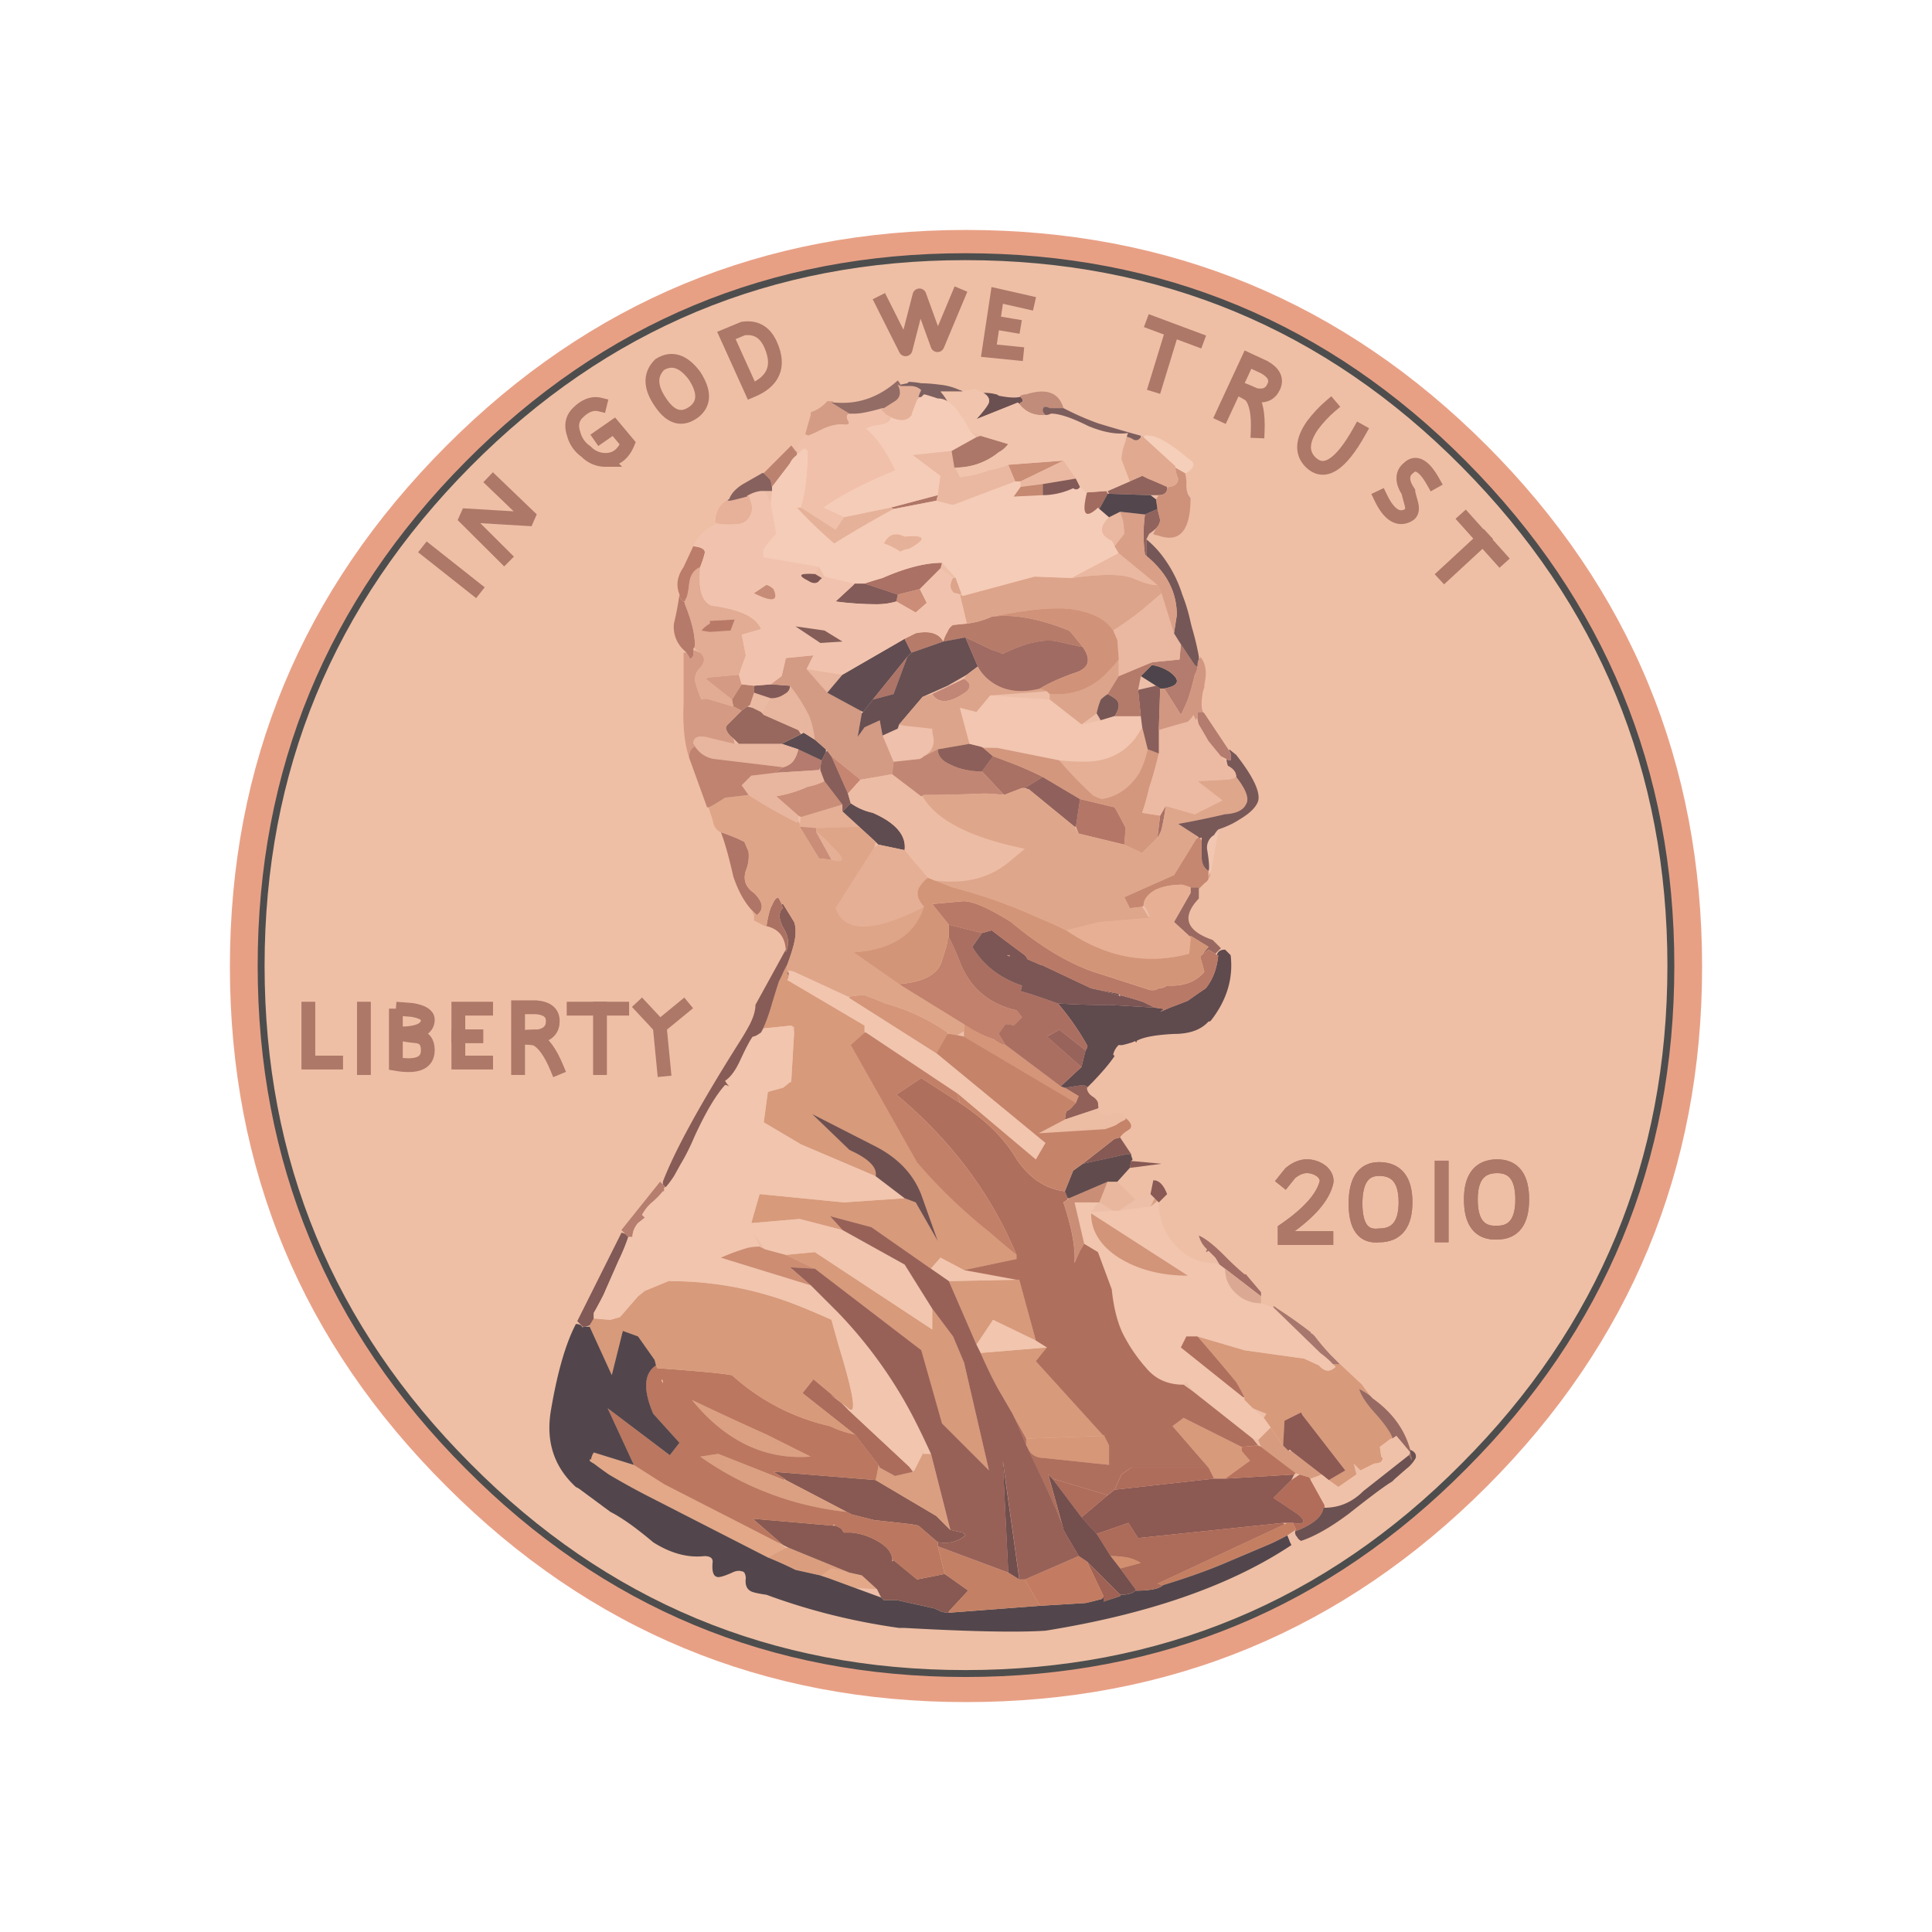 <svg xmlns="http://www.w3.org/2000/svg" id="Layer_1" viewBox="0 0 50 50"><style type="text/css">.st3{stroke-linecap:square}.st3,.st4,.st5{fill:none;stroke:#ad7868;stroke-width:.357;stroke-miterlimit:10}.st5{stroke-linecap:square;stroke-miterlimit:2}</style><switch><g><path d="M11.557 11.532c-3.738 3.744-5.607 8.24-5.607 13.486 0 5.247 1.869 9.73 5.607 13.451 3.714 3.72 8.195 5.581 13.443 5.581 5.272 0 9.765-1.86 13.479-5.581 3.714-3.72 5.571-8.204 5.571-13.451 0-5.271-1.857-9.766-5.571-13.486C34.765 7.811 30.272 5.951 25 5.951c-5.248 0-9.729 1.86-13.443 5.581z" fill="#e8a085" id="global_Penny_0_Layer1_0_MEMBER_0_FILL"/><path d="M12.132 12.032c-3.57 3.601-5.356 7.93-5.356 12.986 0 5.056 1.785 9.373 5.356 12.95 3.546 3.577 7.836 5.366 12.868 5.366 5.056 0 9.357-1.789 12.904-5.366 3.57-3.577 5.356-7.894 5.356-12.95 0-5.056-1.785-9.384-5.356-12.986C34.357 8.455 30.056 6.666 25 6.666c-5.032 0-9.321 1.789-12.868 5.366z" fill="#eebfa5" id="global_Penny_0_Layer1_0_MEMBER_1_FILL"/><path id="global_Penny_0_Layer1_0_MEMBER_1_1_STROKES" d="M12.114 12.009c3.546-3.577 7.836-5.366 12.868-5.366 5.056 0 9.357 1.789 12.904 5.366 3.57 3.601 5.356 7.93 5.356 12.986s-1.785 9.373-5.356 12.95c-3.546 3.577-7.848 5.366-12.904 5.366-5.032 0-9.321-1.789-12.868-5.366-3.57-3.577-5.356-7.894-5.356-12.95 0-5.056 1.785-9.385 5.356-12.986z" fill="none" stroke="#4d4d4d" stroke-width=".179" stroke-miterlimit="10"/><path id="global_Penny_0_Layer1_0_MEMBER_2_MEMBER_0_1_STROKES" class="st3" d="M33.248 30.54l.144-.179c.144-.119.288-.179.431-.179a.62.62 0 0 1 .395.143c.096.095.132.191.108.286-.096.382-.455.787-1.078 1.216v.215h1.078"/><path id="global_Penny_0_Layer1_0_MEMBER_2_MEMBER_1_1_STROKES" class="st3" d="M35.692 30.254c.455 0 .683.286.683.859s-.228.859-.683.859c-.407.048-.611-.227-.611-.823 0-.597.204-.895.611-.895z"/><path id="global_Penny_0_Layer1_0_MEMBER_2_MEMBER_2_1_STROKES" class="st3" d="M38.748 30.182c.431 0 .647.286.647.859s-.216.859-.647.859c-.455.024-.683-.262-.683-.859 0-.573.227-.859.683-.859z"/><path id="global_Penny_0_Layer1_0_MEMBER_2_MEMBER_3_1_STROKES" class="st4" d="M37.31 30.039v2.111"/><path id="global_Penny_0_Layer1_0_MEMBER_3_MEMBER_0_1_STROKES" class="st3" d="M7.98 26.104v1.395h.719"/><path id="global_Penny_0_Layer1_0_MEMBER_3_MEMBER_1_1_STROKES" class="st3" d="M9.418 26.104v1.538"/><path id="global_Penny_0_Layer1_0_MEMBER_3_MEMBER_2_1_STROKES" class="st5" d="M10.245 26.104v1.431c.551.095.827-.024.827-.358 0-.215-.096-.334-.288-.358-.24-.024-.383-.048-.431-.072.479 0 .719-.119.719-.358 0-.119-.132-.203-.395-.25l-.432-.035z"/><path id="global_Penny_0_Layer1_0_MEMBER_3_MEMBER_3_1_STROKES" class="st3" d="M12.581 27.499h-.719v-1.395h.719"/><path id="global_Penny_0_Layer1_0_MEMBER_3_MEMBER_4_1_STROKES" class="st3" d="M12.329 26.819h-.467"/><path id="global_Penny_0_Layer1_0_MEMBER_3_MEMBER_5_1_STROKES" class="st5" d="M13.408 27.642v-1.574h.467c.288.024.431.143.431.358s-.12.346-.359.394c-.264 0-.419.012-.467.036.216 0 .347.012.395.036.192.095.371.346.539.751"/><path id="global_Penny_0_Layer1_0_MEMBER_3_MEMBER_6_1_STROKES" class="st3" d="M14.845 26.104h1.258"/><path id="global_Penny_0_Layer1_0_MEMBER_3_MEMBER_7_1_STROKES" class="st3" d="M15.528 27.642v-1.538"/><path id="global_Penny_0_Layer1_0_MEMBER_3_MEMBER_8_1_STROKES" class="st3" d="M16.607 26.068l.467.501.108 1.109"/><path id="global_Penny_0_Layer1_0_MEMBER_3_MEMBER_9_1_STROKES" class="st3" d="M17.685 26.068l-.611.501"/><path id="global_Penny_0_Layer1_0_MEMBER_4_MEMBER_0_1_STROKES" class="st3" d="M11.071 14.263l1.222.966"/><path id="global_Penny_0_Layer1_0_MEMBER_4_MEMBER_1_1_STROKES" d="M13.048 14.406l-1.078-1.073 1.797.107-1.006-.966" fill="none" stroke="#ad7868" stroke-width=".357" stroke-linecap="square" stroke-linejoin="bevel"/><path id="global_Penny_0_Layer1_0_MEMBER_4_MEMBER_2_1_STROKES" class="st3" d="M15.528 11.294l.359-.25.359.429c-.12.286-.312.429-.575.429a.691.691 0 0 1-.503-.215.787.787 0 0 1-.323-.465c-.072-.215-.036-.394.108-.537.192-.191.383-.262.575-.215"/><path id="global_Penny_0_Layer1_0_MEMBER_4_MEMBER_3_1_STROKES" class="st3" d="M17.074 9.434c-.264.262-.252.596.036 1.002.264.382.551.453.863.215.264-.215.264-.525 0-.93-.288-.383-.588-.478-.899-.287z"/><path id="global_Penny_0_Layer1_0_MEMBER_4_MEMBER_4_1_STROKES" class="st3" d="M18.799 8.682l.647 1.431c.575-.238.743-.632.503-1.181-.144-.334-.383-.477-.719-.429l-.431.179z"/><path id="global_Penny_0_Layer1_0_MEMBER_4_MEMBER_5_1_STROKES" d="M22.825 7.824l.611 1.216.359-1.395.467 1.288.539-1.288" fill="none" stroke="#ad7868" stroke-width=".357" stroke-linecap="square" stroke-linejoin="round"/><path id="global_Penny_0_Layer1_0_MEMBER_4_MEMBER_6_1_STROKES" class="st3" d="M26.599 7.824l-.791-.179-.216 1.431.719.072"/><path id="global_Penny_0_Layer1_0_MEMBER_4_MEMBER_7_1_STROKES" class="st3" d="M26.239 8.432l-.431-.072"/><path id="global_Penny_0_Layer1_0_MEMBER_4_MEMBER_8_1_STROKES" class="st3" d="M29.834 8.36l1.15.429"/><path id="global_Penny_0_Layer1_0_MEMBER_4_MEMBER_9_1_STROKES" class="st3" d="M29.906 9.97l.395-1.288"/><path id="global_Penny_0_Layer1_0_MEMBER_4_MEMBER_11_1_STROKES" class="st3" d="M34.434 10.507c-.168.143-.323.31-.467.501-.264.382-.288.692-.072.93.359.382.791.119 1.294-.787"/><path id="global_Penny_0_Layer1_0_MEMBER_4_MEMBER_12_1_STROKES" class="st3" d="M37.094 12.474c-.24-.429-.455-.549-.647-.358-.12.095-.156.227-.108.394.024.072.06.143.108.215 0 .024.024.119.072.286s.024.274-.072.322c-.264.143-.503-.012-.719-.465"/><path id="global_Penny_0_Layer1_0_MEMBER_4_MEMBER_13_1_STROKES" class="st3" d="M37.921 13.44l.899 1.002"/><path id="global_Penny_0_Layer1_0_MEMBER_4_MEMBER_14_1_STROKES" class="st3" d="M37.382 14.871l1.006-.93"/><path id="global_Penny_0_Layer1_0_MEMBER_5_MEMBER_0_1_STROKES" class="st3" d="M33.248 30.54l.144-.179c.144-.119.288-.179.431-.179a.62.62 0 0 1 .395.143c.096.095.132.191.108.286-.096.382-.455.787-1.078 1.216v.215h1.078"/><path id="global_Penny_0_Layer1_0_MEMBER_5_MEMBER_1_1_STROKES" class="st3" d="M35.692 30.254c.455 0 .683.286.683.859s-.228.859-.683.859c-.407.048-.611-.227-.611-.823 0-.597.204-.895.611-.895z"/><path id="global_Penny_0_Layer1_0_MEMBER_5_MEMBER_2_1_STROKES" class="st3" d="M38.748 30.182c.431 0 .647.286.647.859s-.216.859-.647.859c-.455.024-.683-.262-.683-.859 0-.573.227-.859.683-.859z"/><path id="global_Penny_0_Layer1_0_MEMBER_5_MEMBER_3_1_STROKES" class="st4" d="M37.31 30.039v2.111"/><g id="global_Penny_0_Layer0_0_FILL"><path d="M23.412 42.129h-.143.036l.143.071a.13.13 0 0 1-.036-.071m-.608-.786l-.107-.215-.572-.036.679.251m.322-.965h-.036v.036l.036-.036m-1.681.464l-.179-.072h-.036l.215.072m-1.322-.929l.215.143h.072l-.143-.071-.144-.072m1.465-.429v-.036l-.036.036h.036m-1.251-1.18l-.036-.036v.036h.036m3.539-.679h.036l-.072-.107v.036l.036.071m-.25.465l.036-.036-.143-.107.107.143m-.894-.143l.036.036-.036-.071v.035m-.786-1.466l-.036-.072-.143-.107.179.179m-6.793-2.145h.107V34.3l-.107.036m1.967 1.394l.036.071v-.071l-.036-.036v.036m.178-2.574h.036l-.036-.036v.036m2.503-.822l-.286-.393.143.322.143.071m.679-4.397l-.036.071h.036v-.071m0-1.395l.072.179v-.143l-.072-.036m1.931.179l-.036-.036v.036h.036m-.429-.929h-.036l.036.036v-.036m2.538.965h.036l-.036-.036v.036m.25.036l.179.036v-.143l-.179.107m-2.109-5.005l-.036.143.107-.072-.071-.071m-2.002-.537l.036.072.036-.179-.071-.036v.143m.535-1.322h.036v-.071l-.036.071m-.393-.966l-.143-.071.071.107.072-.036m.572.429v.071l.036-.036-.036-.035m-2.36-.143h.107l-.143-.143.036.143m.751-.75l-.036-.072h-.036l.072.072m-.357-.251l-.071.036.143.036-.072-.072m4.468 2.36l.036-.036-.072.036h.036m-.429-1.823l-.179-.036-.036.107.215-.071m-1.179-.394l.036.072.036-.036-.072-.036m1.608-.357l.25-.072.822-.393.072-.107-.5.286-.644.286m-5.898-1.287c-.024.024-.036.048-.036.072.072.024.131.048.179.071a.403.403 0 0 0-.107-.071c-.024-.024-.036-.048-.036-.072m6.935-1.323l-.036-.071-.036.036.072.035m-.25-.465h.072l-.358-.393-.036.143.322.25m-2.574.179l.036-.036h-.036v.036m2.753-2.788l-.107-.25h-.036l.143.25m-3.504 2.574l-.143-.25-.107.179.179.107.071-.036m-1.394-1.895l.036-.322h-.179l.143.322m.715-1.287c-.024-.024-.036-.06-.036-.107-.024 0-.036.012-.036.036l.036.036v.071c.001-.024.013-.036.036-.036m4.469-.572l.143.143.107-.036-.25-.107m-1.287-.894h-.071c0 .023-.012.047-.036.071a.42.42 0 0 1 .107-.071m1.072-.143a.293.293 0 0 1 .107-.036h-.179a.108.108 0 0 1 .072.036m-1.859.679h.036c-.024-.024-.048-.036-.072-.036-.071.048-.107.107-.107.179a.212.212 0 0 0 .143-.143m.429-.893l.036-.036c.071 0 .179.012.322.036a1.324 1.324 0 0 1-.322-.107v.036l-.036.071m9.831 29.815l.071.179c.048-.048.107-.095.179-.143-.048-.048-.06-.107-.036-.179a15.92 15.92 0 0 1-.214.143m-.071-.286l.071-.036h-.107l.036.036m2.86-1.18l-.071.071c.025-.023.048-.023.071 0v-.071m-1.001-.107l.107-.107-.179-.179.072.286m-1.573-.036l-.036.036-.071.143.215-.143-.108-.036m.393.143l-.036-.036.036.071v-.035m-.572-.715h.072l-.036-.036c-.024.001-.036.013-.036.036m-.643-.858l.071-.107-.357-.143.286.25m1.251-2.18l.071.071-.071-.143c-.024 0-.036.012-.036.036 0 .024.012.036.036.036m-1.394 2.752l-.143-.036.143.179.071.036-.071-.179m-1.859-1.501l-.072.071.25.179-.178-.25m1.501.393h-.036l.036.071v-.071m-.751-3.611v.143l.107.036-.107-.179m-2.502-1.215l.822-.107.107-.215-.107-.107-.393.143-.429.286m-.143 0l-.358-.215h-.036l-.179.25.573-.035m-1.18-.286l.036-.036h-.036v.036m.858-2.217c.048.048.131.06.25.036a.396.396 0 0 0-.179-.036h-.071m.465-3.074l.036.036v-.036l-.036-.036v.036m.786-2.002c0-.072-.012-.119-.036-.143a.458.458 0 0 0-.107-.179l-.036.036.179.286m1.788-2.217l-.036.179a.579.579 0 0 1 .107-.143l.072-.072c.143-.095.274-.191.393-.286a2.252 2.252 0 0 1-.536.25.555.555 0 0 0-.107.143.42.42 0 0 1 .107-.071m-.429.215v-.072h-.036c0 .024.012.048.036.072m-.072-.072l-.036-.036-.036.072.036-.036h.036m-4.933 3.039h-.036l.071.036-.035-.036m1.752-3.325h-.036l.107.179-.071-.179m.143-2.645l.5-.107-.107-.179-.393.286m-1.359 1.68l-.107-.036h-.072l.179.036m-.679.107v.036h.036l-.036-.036m-.572-1.215l.071.036h.358l-.429-.036m1.787-1.216v-.143l-.072-.072-1.466.107 1.538.108m4.576 1.681l.036.036a.581.581 0 0 1-.036-.179l-.143-.072.143.215m-.786-1.144c.024.024.048.06.072.107a.581.581 0 0 1-.036-.179c-.024.024-.036.048-.036.072m-1.43-1.144l-.071.358.465-.107-.394-.251m1.609.929l.036.036c-.048-.143-.06-.334-.036-.572-.048.262-.048.441 0 .536m-.108-1.358c.001-.024.013-.036.036-.036l-.036-.036v.072m-1.287-3.254l-.072.143c.119.095.238.214.358.358l-.214-.286c0-.118.048-.178.143-.179-.048 0-.084-.012-.107-.036l.072-.143a1.167 1.167 0 0 1-.18.143m.179-.893l.071-.107h-.215l.144.107m.894-.036c.048 0 .119.012.215.036a.8.8 0 0 0-.286-.143.403.403 0 0 0 .071.107m-2.145-.179h-.036l.036.071h.036l-.036-.071m-2.288-2.431l.036-.036a.351.351 0 0 1 .143-.036 1.752 1.752 0 0 0-.322.036c-.072.024-.203.024-.393 0 .238.048.417.06.536.036m3.146 1.001v.036c.024 0 .036-.012.036-.036l.036.036c.024-.048.071-.06.143-.036a2.003 2.003 0 0 0-.358-.107 12.497 12.497 0 0 1-.965-.215c.309.096.679.203 1.108.322z" fill="#edbfa9"/><path d="M21.267 40.771l.179.072.679.25.572.036-.393-.358-.322-.071-.465-.107-.25.178m-5.899-3.182a.426.426 0 0 0-.071.179h-.036v.036c.024.024.06.048.107.071.103.08.234.175.393.286.276.166.622.357 1.037.572l3.074 1.573.465-.25-.215-.143-2.931-1.501-.786-.5-1.037-.323z" fill="#e2a888"/><path d="M20.409 40.056h-.072l-.465.25c.238.095.477.203.715.322l.644.143h.036l.25-.179.465.107-1.573-.643z" fill="#da9e7f"/><path d="M21.624 39.484h-.072l-2.073-.179.787.679.143.071 1.573.644.322.071.393.358.107.215.071.071h.358l.965.215.143.071a.674.674 0 0 0 .215.036V41.7l.036-.036.465-.501-.608-.429-.715.143-.608-.5-.036.036v-.036c0-.191-.131-.357-.393-.5a1.612 1.612 0 0 0-.679-.215h-.179l-.072-.107-.143-.071m-1.323-1.216l.036.036 1.573.822.143.071.572.143.965.107.179.036.5.429c.286.048.524-.012.715-.179a4.787 4.787 0 0 0-.072-.071 9.092 9.092 0 0 1-.322-.071l-.358-.357-1.573-.93-2.645-.215.287.179z" fill="#875952"/><path d="M21.624 39.484a.111.111 0 0 1-.036-.036v.036h.036m-3.039-1.859l-.465.072a7.999 7.999 0 0 0 3.789 1.43l-1.573-.822H20.3l-1.715-.68m2.396.071l-1.144-.572a83.786 83.786 0 0 1-1.931-.894c.872 1.068 1.897 1.557 3.075 1.466z" fill="#dba082"/><path d="M22.768 37.982l-.036-.036-.072.358 1.573.93.358.357-.5-1.966h-.215l-.214.429-.036.036-.465.107-.393-.215z" fill="#da9f81"/><path d="M21.946 36.481l-.179-.179-.286-.214.214.143-.643-.536-.286.358 1.358 1.072.608.787.036.071.393.215.465-.107-.107-.143-1.573-1.467z" fill="#ab6c5c"/><path d="M17.012 35.408l-.036-.071c-.315.209-.339.626-.071 1.251l.679.751-.25.322-1.609-1.215.679 1.466.786.5 2.931 1.501.143.071-.787-.679 2.073.179.036-.036a.103.103 0 0 0 .036.036l.143.071.072.107h.179c.26.026.487.098.679.215.262.143.393.31.393.5h.036l.608.5.715-.143-.177-.714v-.107l-.5-.429-.179-.036-.965-.107-.572-.143-.143-.071a7.999 7.999 0 0 1-3.789-1.43l.465-.072 1.716.679v-.036l-.286-.179 2.645.215.072-.358v-.036l-.608-.787a2.57 2.57 0 0 1-.643-.214 5.595 5.595 0 0 1-2.503-1.287.305.305 0 0 0-.036-.036h-.036c-.192-.04-.823-.1-1.896-.178m.143.394l-.035-.072v-.036l.036.036v.072m2.681 1.322l1.144.572c-1.178.091-2.203-.398-3.075-1.466.642.307 1.285.605 1.931.894z" fill="#bb7760"/><path d="M17.334 33.156h-.036l-.608.25-.179.143-.465.536-.25.072-.429-.036-.106.179v.036l.572 1.251.286-1.144.393.143.429.608.036.143.036.071c1.073.078 1.704.137 1.895.179h.036a.61.61 0 0 1 .036.036 5.585 5.585 0 0 0 2.503 1.287c.191.095.405.167.643.214l-1.358-1.072.286-.358.643.536-.214-.143.286.214.143.107c.278.295.206-.241-.215-1.609l-.179-.643a18.42 18.42 0 0 0-.751-.322 8.943 8.943 0 0 0-3.433-.678m3.003-.679l.751.357 2.753 2.109.536 1.895 1.215 1.215-.644-2.788-.286-.679-.536-.715v.536l-3.039-2.002-.75.072m5.041 2.538c.207.467.386.824.536 1.073l.286.5.358.643 2.002-.071-1.752-1.931c.105-.134.2-.253.286-.357l-1.716.143m5.255 1.68l-.286.215.93 1.072.143.286h.286l.643-.465-.215-.25v-.107l-1.501-.751m1.573-1.751l-1.216-.358c.334.381.667.775 1.001 1.18.071.119.143.25.215.393v.071l.215.215.357.143-.071.107.179.25.322.465.036-.643.429-.215.036.071 1.108 1.43-.429.25.25.179.465-.322-.071-.286.179.179.358-.179c.143 0 .215-.048.215-.143l-.036-.036-.036-.25.286-.215h.036v-.036c-.071-.167-.226-.381-.465-.644-.215-.238-.346-.441-.393-.608.095.048.191.107.286.179a4.797 4.797 0 0 1-.215-.286l-.572-.536h-.179l.071.072c-.119.119-.238.131-.357.036a.339.339 0 0 1-.071-.071l-.393-.179c-.527-.07-1.039-.142-1.54-.213m-5.827-1.824h-.071l-1.752.036.715 1.645.429-.643 1.108.536-.429-1.574m-.072-.643a16.99 16.99 0 0 1-.679-.572 13.324 13.324 0 0 1-1.895-1.823l-1.716-3.039.358-.322v-.179l-2.002-1.18a.165.165 0 0 0 .036-.071v-.036a.273.273 0 0 1-.036-.107v-.179a2.045 2.045 0 0 0-.143.286l-.071.143c-.056.172-.116.362-.179.572a3.557 3.557 0 0 1-.286.751l.071-.107.715-.072.072.036v.143l-.072 1.216v.071h-.036l-.179.143-.393.107-.107.787.965.572 1.931.822c.046-.226-.181-.453-.679-.679l-.965-.93 1.68.858c.598.318.991.759 1.18 1.323l.393 1.108-.572-1.001-.286-.107-1.573.107-2.181-.215-.215.751 1.251-.107 1.108.286-.322-.358 1.072.286 1.537 1.072.25-.286.608.322 1.359-.286.001-.106z" fill="#d79a7b"/><path d="M16.011 32.62c.1-.203.183-.406.25-.608l-.071-.072a.273.273 0 0 0-.107-.036l-1.144 2.288.143.143h.071l.107-.036.107-.179v-.07-.072c.086-.15.169-.305.25-.465l.394-.893z" fill="#815956"/><path d="M17.155 30.654l-.072-.072-1.001 1.251.107.107.071.072h.107c0-.122.048-.241.143-.358l.179-.143-.072-.071c.051-.099.122-.194.215-.286.167-.143.274-.25.322-.322h.036v-.072c0-.024.012-.036.036-.036l-.071-.07z" fill="#b67e6e"/><path d="M24.091 32.834l.465.322 1.752-.036-1.359-.25-.608-.322-.25.286m-3.539-6.113l-.072-.179-.715.072-.071.107c-.095.072-.167.107-.215.107-.072.095-.179.298-.322.608-.119.262-.25.441-.393.536.024.048.06.095.107.143a.273.273 0 0 0-.107-.036c-.238.262-.5.703-.786 1.323-.118.28-.238.518-.358.715l-.179.322a2.231 2.231 0 0 1-.215.286c-.024 0-.036.012-.036.036v.072h-.036a1.984 1.984 0 0 1-.322.322 1.16 1.16 0 0 0-.215.286l.072.071-.179.143a.565.565 0 0 0-.143.358h-.107a5 5 0 0 1-.25.608l-.393.894c-.081.16-.164.314-.25.465v.143l.429.036.25-.072.465-.536.179-.143.608-.25v-.038l.036.036c1.192 0 2.336.226 3.432.679.238.095.489.203.751.322l.179.643c.421 1.368.492 1.904.215 1.609l.036.072 1.573 1.466.143.107.214-.429-.036-.071v-.036l.072.107h.179a21.358 21.358 0 0 0-.358-.751c-.5-1.025-1.18-1.99-2.038-2.896l-.715-.715-2.324-.715c.215-.095.441-.179.679-.25.095-.024.203-.036.322-.036l-.143-.322.286.393.536.143.751-.071 3.039 2.002v-.536l-.715-1.144-1.609-.894-1.108-.286-1.251.107.215-.751 2.181.215 1.573-.107-.751-.572-1.931-.822-.965-.572.107-.787.393-.107.179-.143.036-.071.071-1.216m4.826 8.294l1.716-.143-.286-.179-1.108-.536-.429.643.107.215m1.43-5.005l.25-.429-2.824-2.324-2.252-1.43-.036-.036-1.394-.644a1.75 1.75 0 0 0-.143-.036v.179a.165.165 0 0 1-.036.071l2.002 1.18v.143l.036.036 2.36 1.573 2.037 1.717m6.149 3.825l-.322-.107a.925.925 0 0 1-.679-.286.826.826 0 0 1-.25-.608l-.143-.107-.107-.036a1.36 1.36 0 0 1-1.037-.465 1.578 1.578 0 0 1-.429-1.108l-.036-.036-.179.143-.822.107h-.143l-.572.036.179-.25h-.608l.25 1.073.358.215.358.965c.048.467.144.848.286 1.144.166.327.368.625.608.894.239.287.561.43.965.429l.072-.071.179.25 1.537 1.215.143.036.322-.322-.179-.25-.286-.25-.215-.215-.036-.071-1.609-1.287.143-.286h.286l1.216.358c.5.071 1.013.143 1.537.215l.393.179a.394.394 0 0 0 .071.071c.119.095.238.083.357-.036a4.787 4.787 0 0 1-.071-.072 2.05 2.05 0 0 0-.322-.286l-1.215-1.181m-2.217-.822c-.691 0-1.287-.155-1.787-.465-.477-.31-.715-.691-.715-1.144l2.502 1.609z" fill="#f1c5ae"/><path d="M22.661 30.439l.751.572.286.107.572 1.001-.393-1.108c-.189-.564-.582-1.005-1.18-1.323l-1.68-.858.965.93c.498.226.725.453.679.679z" fill="#6f5050"/><path d="M19.801 32.334l-.143-.071c-.119 0-.226.012-.322.036a5.668 5.668 0 0 0-.679.25l2.324.715-.536-.465.643.036-.751-.357-.536-.144z" fill="#cc8d73"/><path d="M24.52 26.757v-.036a5.184 5.184 0 0 0-1.609-.751 13.01 13.01 0 0 0-.536-.214c-.12.002-.251.014-.393.036v.036l2.252 1.43.286-.501m1.501.286a.54.54 0 0 1-.286-.143 3.036 3.036 0 0 1-.787-.393V26.829l2.896 1.716.072-.179-.358-.215-.107-.036-1.43-1.072z" fill="#d49579"/><path d="M22.232 21.394l.429.393.072.071.679.143c.048-.381-.226-.703-.822-.965a1.556 1.556 0 0 1-.572-.25l-.215.215.429.393z" fill="#5f4c50"/><path d="M23.841 22.896a.636.636 0 0 1 .179-.179l-.608-.715-.679-.143-.107.072-1.001 1.573c.23.643.993.632 2.288-.036-.192-.215-.215-.405-.072-.572m-3.146-1.573v.071l.429.036 1.108-.036-.429-.393v-.179l-1.073.322-.035.179m.822.572a1.86 1.86 0 0 0-.393-.358l.393.715c.357.096.357-.023 0-.357z" fill="#e5af96"/><path d="M20.409 25.184l-.036-.036c0 .024.012.06.036.107v-.071m.143-1.323l-.286-.465c-.014.008-.026.008-.036 0 0 .024.012.06.036.107-.119.095-.119.262 0 .5.143.215.167.429.071.643v-.071l-.786 1.43c0 .143-.048.31-.143.5a6.117 6.117 0 0 1-.25.429c-1.025 1.621-1.692 2.836-2.002 3.646v.072l.071.072c.068-.075.139-.17.215-.286l.179-.322c.12-.197.239-.435.358-.715.286-.62.548-1.061.786-1.323.024 0 .06.012.107.036a.555.555 0 0 1-.107-.143c.143-.095.274-.274.393-.536.143-.31.25-.512.322-.608.048 0 .119-.036.215-.107.095-.167.191-.417.286-.751.063-.21.122-.4.179-.572l.071-.143c.049-.117.097-.212.143-.286.143-.381.214-.655.214-.822a.741.741 0 0 0-.036-.285z" fill="#875b56"/><path d="M20.23 23.396a.399.399 0 0 0-.036-.072l-.036-.071c-.048-.048-.107.012-.179.179-.048.072-.095.25-.143.536.31.071.477.274.5.608v.071c.095-.214.072-.429-.071-.643-.119-.238-.119-.405 0-.5a.288.288 0 0 1-.035-.108z" fill="#ab7162"/><path d="M19.3 22.538a.974.974 0 0 0 .071-.5l-.107-.25a4.325 4.325 0 0 0-.608-.25c.095.238.203.62.322 1.144.119.358.274.643.465.858l.143.143c.191-.143.167-.334-.072-.572-.214-.144-.285-.334-.214-.573z" fill="#af7566"/><path d="M21.124 21.537v-.107l-.429-.036.5.822.322.036-.393-.715m.214-1.322a1.536 1.536 0 0 1-.429.143 3.257 3.257 0 0 1-.822.25l.572.5.071.036 1.073-.322-.465-.607z" fill="#ca8e78"/><path d="M20.266 19.857l-.215.143 1.144-.072.036-.071.036-.179-.608-.286a.801.801 0 0 1-.143.322.53.53 0 0 1-.25.143z" fill="#b47b6e"/><path d="M21.374 19.464v-.071l-.286-.25-.286-.179-.072.036-.5.25.429.143.608.286.107-.215z" fill="#5c4c51"/><path d="M19.372 20.572l-.608.071c-.224.146-.367.229-.429.25l.107.322c.024.167.095.274.214.322.307.11.51.193.608.25l.107.25a.984.984 0 0 1-.071.5c-.072.238 0 .429.214.572.238.238.262.429.072.572l-.143-.143.071.143v.143l.286.143h.036c.048-.286.095-.465.143-.536.072-.167.131-.226.179-.179l.036.071a.369.369 0 0 1 .036.072c.01.008.022.008.036 0l.286.465a.705.705 0 0 1 .036.286c0 .167-.071.441-.214.822v.179l.036.036v-.072c.052.011.1.022.143.036l1.394.644h.036c.142-.022.273-.034.393-.036.191.071.369.143.536.214a5.172 5.172 0 0 1 1.609.751l.036.036.215.036.179-.107v-.179l-1.68-1.037-1.18-.822c.981-.062 1.589-.455 1.823-1.18-1.295.667-2.058.679-2.288.036l1.001-1.573.036-.143-.429-.393-1.108.036v.107c.143.095.274.214.393.358.358.334.358.453 0 .357l-.322-.036-.5-.822v-.071l-.036-.072-.036.036a12.722 12.722 0 0 1-1.253-.715z" fill="#dea589"/><path d="M19.443 20.072l-.25.25.179.25c.405.262.822.5 1.251.715l.036-.036v-.143l-.572-.5c.286-.048.56-.131.822-.25.143-.024.286-.072.429-.143l-.107-.286h-.036L20.051 20l-.608.072m-1.501-.823c.024.024.048.06.072.107a.707.707 0 0 0 .465.286l1.788.215a.534.534 0 0 0 .25-.143.795.795 0 0 0 .143-.322l-.429-.143h-1.215l-.608-.143c-.311-.095-.466-.047-.466.143z" fill="#e8b59f"/><path d="M19.694 18.427h.036l.215-.358-.429-.143-.107.322.072.072.213.107z" fill="#ebbaa3"/><path d="M19.336 18.284l-.143.107-.358.358c-.048.048-.06.095-.036.143a.473.473 0 0 0 .179.214l.143.143h1.108l.5-.25-.071-.107-.894-.393-.071-.072-.215-.107-.142-.036z" fill="#98685e"/><path d="M18.943 18.105l.036.179.215.107.143-.107.071-.036.107-.322v-.179l-.322-.036-.25.394z" fill="#b77d6b"/><path d="M18.264 17.569l.679.536.25-.393-.072-.25-.786.071-.071.036m-.501-.679h-.072v1.323c-.024.572.024 1.037.143 1.394 0-.143.048-.238.143-.286l.036.036a.41.41 0 0 0-.072-.107c0-.191.155-.238.465-.143l.608.143-.036-.143a.48.48 0 0 1-.179-.214c-.024-.048-.012-.095.036-.143l.358-.358-.215-.107-.608-.179c-.089-.027-.16-.027-.215 0a2.785 2.785 0 0 1-.143-.393.392.392 0 0 1 .072-.393c.167-.167.179-.31.036-.429a1.257 1.257 0 0 0-.179-.071v.143c-.048.095-.083.107-.107.036l-.071-.109z" fill="#d49a83"/><path d="M20.873 17.319l.536.608.393-.465-.929-.143m-.429.429c0 .095-.048.167-.143.215a.577.577 0 0 1-.358.107l-.215.358.036.072.894.393.143.071.286.179a2.5 2.5 0 0 0-.143-.608 4.297 4.297 0 0 0-.5-.787z" fill="#e8b59e"/><path d="M20.301 17.962c.095-.048.143-.119.143-.215l-.5-.036-.429.036v.179l.429.143a.567.567 0 0 0 .357-.107z" fill="#825a58"/><path d="M21.946 20.536l.322-.358-.751-.608.429.966z" fill="#c58571"/><path d="M22.017 20.787l-.072-.25-.429-.965-.107-.143-.036.036-.107.215-.036.179v.071l.107.286.465.608v.179l.215-.216z" fill="#875e5a"/><path d="M23.233 18.856l-.393.179.286.679.679-.072a.372.372 0 0 0 .107-.072c.187-.109.27-.264.25-.465a1.043 1.043 0 0 1-.036-.25l-.679-.072-.214.073z" fill="#efc0ac"/><path d="M22.303 18.463l-.036-.072-.858-.465-.536-.608.179-.358-.715.071-.107.465-.286.215.5.036c.191.238.358.5.5.787a2.5 2.5 0 0 1 .143.608l.286.25.036.036.107.143.751.608.822-.143.036-.322-.286-.679-.072-.393-.393.179-.179.25.108-.608z" fill="#d39a84"/><path d="M22.589 18.105l.894-1.108.107-.107-.179-.358-1.609.93-.393.465.858.465.072.036.25-.323z" fill="#614d51"/><path d="M23.483 16.997l-.894 1.108.536-.143.358-.965z" fill="#ad7468"/><path d="M25.02 17.891c.119-.119.095-.226-.072-.322l-.822.393c.167.263.465.239.894-.071z" fill="#c18676"/><path d="M23.59 16.89l.822-.286c-.119-.215-.358-.286-.715-.215l-.286.143.179.358m4.076-.572c-.782-.315-1.45-.434-2.002-.357a2.191 2.191 0 0 1-.643.179l-.358.036a.343.343 0 0 0-.143.179.787.787 0 0 0-.107.25l.572-.107c.214.095.441.203.679.322.095.024.191.06.286.107.593-.294 1.07-.401 1.43-.322.36.083.574.13.644.143l-.286-.358-.072-.072z" fill="#b77b6a"/><path d="M25.02 17.462l.286-.215-.322-.751-.572.107-.822.287-.107.107-.358.965-.536.143-.25.322-.036.036-.107.608.179-.25.393-.179.072.393.393-.179.036-.107.608-.715.644-.286.499-.286z" fill="#674f52"/><path d="M18.013 19.357l-.036-.036c-.095.048-.143.143-.143.286l.465 1.287h.036c.062-.021.205-.104.429-.25l.608-.071-.179-.25.25-.25.608-.073.215-.143-1.788-.215a.71.71 0 0 1-.465-.285z" fill="#bf8370"/><path d="M17.727 15.567h-.036l.036.036v-.036z" fill="#f5d1be"/><path d="M17.584 15.388a7.711 7.711 0 0 1-.143.751.816.816 0 0 0 .25.679l.072.071.071.107c.024.071.06.06.107-.036v-.143c0-.024.012-.048.036-.072.024-.262-.06-.632-.25-1.108v-.036l-.036-.036c-.071-.045-.107-.105-.107-.177z" fill="#b67a6b"/><path d="M24.734 14.959h-.072c-.095.167-.083.298.036.393.048 0 .095.012.143.036l.036-.036-.143-.393m.894 3.039l1.466-.107-.179-.071c-.572.143-1.037.048-1.394-.286a1.139 1.139 0 0 1-.215-.286l-.286.215-.072.107c.167.095.191.203.072.322-.429.31-.727.334-.894.072l-.25.072-.608.715.179.036.679.072c0 .071.012.155.036.25.02.2-.063.355-.25.465l.358-.179.822-.143-.25-.93.429.107.357-.431m3.325-.929a2.766 2.766 0 0 1-.25.286c-.405.453-.918.655-1.537.608v.143l.822.643.393-.286c.024-.119.06-.238.107-.358.048-.048.107-.095.179-.143l.286-.465v-.428m-1.108-1.287c.47.087.792.266.965.536a8.85 8.85 0 0 0 .751-.536l.5-.429-.107-.215c-.136.012-.35-.048-.643-.179-.293-.107-.818-.107-1.573 0l-.965-.036-1.859.5-.072-.036.179.751c.215-.024.429-.083.643-.179 1.007-.205 1.734-.264 2.181-.177z" fill="#dca48a"/><path d="M22.375 15.102l.858.286.572-.143.536-.536.036-.143c-.429 0-.941.131-1.537.393a12.92 12.92 0 0 0-.465.143z" fill="#ab7164"/><path d="M23.233 15.388l-.036.179.5.286.286-.25-.179-.358-.571.143z" fill="#cb8d77"/><path d="M22.375 15.102h-.25l-.036.036-.465.429c.358.048.715.072 1.073.072.167 0 .334-.024.5-.072l.036-.179-.858-.286z" fill="#835b58"/><path d="M24.234 12.957l.036-.143-1.215.322.071.036 1.108-.215z" fill="#ae7667"/><path d="M21.231 14.995c.024 0 .036-.012.036-.036l-.179-.107c-.405-.024-.465.036-.179.179.143.095.25.083.322-.036z" fill="#7d5654"/><path d="M18.407 15.674a.35.35 0 0 1-.107-.071c-.167-.143-.226-.453-.179-.929-.167.071-.262.214-.286.429-.024.238-.06.381-.107.429V15.64c.191.477.274.846.25 1.108 0 .024.012.048.036.072a.438.438 0 0 1 .107.071c.143.119.131.262-.036.429a.397.397 0 0 0-.072.393c.024.095.071.226.143.393.054-.027.126-.027.215 0l.608.179-.036-.179-.679-.536.072-.036.786-.071.179-.5-.107-.536.5-.143c-.12-.312-.549-.514-1.287-.61m-.036.465v-.072l.643-.036-.107.286-.536.036a5.075 5.075 0 0 1-.215-.036.672.672 0 0 1 .215-.178z" fill="#e2ab93"/><path d="M18.371 16.068v.072a.673.673 0 0 0-.215.179c.08.015.151.026.215.036l.536-.036.107-.286-.643.035z" fill="#b87a67"/><path d="M18.121 14.673c.048-.119.083-.226.107-.322.048-.119-.048-.191-.286-.214l-.25.536c-.167.238-.203.477-.107.715 0 .071.036.131.107.179h.036v-.036c.048-.048.083-.191.107-.429.023-.214.119-.357.286-.429z" fill="#bb7c69"/><path d="M19.372 12.814c-.024 0-.036.012-.036.036-.167.048-.31.083-.429.107h-.071c0-.021.012-.033.036-.036a.116.116 0 0 0-.071.036c-.191.119-.286.31-.286.572.048 0 .083.012.107.036h.036c.165.009.296.009.393 0 .191 0 .322-.095.393-.286a.441.441 0 0 0 0-.25 3.192 3.192 0 0 0-.072-.215z" fill="#e7b099"/><path d="M20.087 13.815l-.143-.786-.143-.322h-.107a.807.807 0 0 0-.322.107c.03.08.054.151.072.215a.44.44 0 0 1 0 .25c-.072.191-.203.286-.393.286a2.817 2.817 0 0 1-.393 0h-.143c-.286.143-.477.334-.572.572.238.024.334.095.286.214-.024.095-.06.203-.107.322-.048.477.012.786.179.929.03.03.066.054.107.071.739.095 1.168.298 1.287.608l-.5.143.107.536-.179.5.072.25.322.036.429-.036.286-.215.107-.465.715-.071-.179.358.929.143 1.609-.93.286-.143c.358-.072.596 0 .715.215a.81.81 0 0 1 .107-.25.343.343 0 0 1 .143-.179l.358-.036-.179-.751a.316.316 0 0 0-.143-.036c-.119-.095-.131-.226-.036-.393l-.322-.25-.536.536.179.358-.286.25-.5-.286a1.804 1.804 0 0 1-.5.072c-.358 0-.715-.024-1.073-.072l.465-.429V15.1l-.751-.179-.071.036c0 .024-.012.036-.036.036-.072.119-.179.131-.322.036-.286-.143-.226-.203.179-.179l.107-.179-1.43-.25a.327.327 0 0 1 0-.214 2.56 2.56 0 0 1 .32-.392m-.572 1.538l.322-.215c.072.024.131.06.179.107.142.31-.024.346-.501.108m1.072.858l.751.107.465.286-.572.036-.644-.429z" fill="#f1c3ae"/><path d="M21.338 16.318l-.751-.107.644.429.572-.036-.465-.286z" fill="#845d59"/><path d="M19.837 15.138l-.322.215c.477.238.644.203.501-.107a.455.455 0 0 0-.179-.108z" fill="#c68c77"/><path d="M20.73 13.136h-.107c.286.31.608.62.965.929.5-.31 1.013-.608 1.537-.894l-.071-.036-1.215.25-.215.322-.894-.571m2.682.751c-.238-.119-.417-.06-.536.179.143.048.286.119.429.215a.38.38 0 0 1 .215-.071c.476-.263.44-.371-.108-.323z" fill="#e6b199"/><path d="M19.98 12.707V12.6l-.036-.179-.072-.072-.107-.107h-.036l-.5.286c-.191.119-.31.25-.358.393-.024.003-.036.015-.036.036h.071c.119-.024.262-.06.429-.107 0-.024.012-.036.036-.036a.802.802 0 0 1 .322-.107h.287z" fill="#87615e"/><path d="M20.623 11.778v-.071l-.036-.036-.107-.143-.715.715.107.107.072.072.036.178.465-.608a.533.533 0 0 1 .178-.214z" fill="#bc8270"/><path d="M21.874 10.991c.095 0 .119-.036.071-.107-.048-.095-.036-.155.036-.179l-.465-.286h.072l-.036-.036h-.142a.963.963 0 0 1-.429.286v.071l-.143.501c.024 0 .048.012.072.036.072-.024.203-.083.393-.179.214-.095.405-.131.571-.107z" fill="#d49c84"/><path d="M23.09 10.812h-.036a.218.218 0 0 1-.143.143.581.581 0 0 1-.179.036c-.167.024-.274.06-.322.107.262.215.512.572.751 1.073-.763.31-1.382.632-1.859.965l.536.25 1.215-.25 1.215-.322.071-.5-.715-.536 1.001-.107.643-.358-.143-.143-.179-.322a.932.932 0 0 1-.107-.143.768.768 0 0 0-.214-.25c-.048-.048-.083-.072-.107-.072a.439.439 0 0 0-.25-.071 2.913 2.913 0 0 0-.358-.107 4.787 4.787 0 0 1-.072.071.44.44 0 0 0-.107.071c-.095.238-.143.369-.143.393-.093.144-.26.168-.498.072m4.862 1.788c-.048.071-.107.083-.179.036a1.888 1.888 0 0 1-.787.179l-.751.036.179-.25v-.143h-.143l-1.609.608-.429-.107-1.108.214c-.524.286-1.037.584-1.537.894-.358-.31-.679-.62-.965-.929h.107a4.21 4.21 0 0 0 .107-.465c.048-.334.072-.667.072-1.001a.607.607 0 0 0-.072-.071.352.352 0 0 0-.179.143c-.023 0-.035.012-.036.036a.542.542 0 0 0-.179.214l-.463.606v.107l-.036.322.143.786c-.119.119-.226.25-.322.393a.327.327 0 0 0 0 .214l1.43.25.143.25.751.179h.286c.143-.048.298-.095.465-.143.596-.262 1.108-.393 1.537-.393l.358.393.143.393.036.071 1.859-.5.965.036 1.216-.643-.107-.179a.393.393 0 0 0-.072-.143c-.31-.143-.334-.346-.072-.608l-.25-.215-.036-.036c-.334.31-.429.179-.286-.393l-.179-.141m-5.077 1.466c.119-.238.298-.298.536-.179.548-.048.584.06.107.322a.39.39 0 0 0-.215.071 1.766 1.766 0 0 0-.428-.214z" fill="#f5ccb8"/><path d="M22.875 10.562h-.035c-.334.095-.572.143-.715.143h-.143c-.072.024-.083.083-.036.179.048.072.024.107-.071.107-.167-.024-.358.012-.572.107a3.94 3.94 0 0 1-.393.179h-.107l-.179.286v.071c0 .048.012.083.036.107a.348.348 0 0 1 .179-.143.982.982 0 0 1 .072.071c0 .334-.024.667-.072 1.001a4.45 4.45 0 0 1-.107.465l.894.572.215-.322-.536-.25c.477-.334 1.096-.655 1.859-.965-.238-.5-.489-.858-.751-1.073.048-.048.155-.083.322-.107a.587.587 0 0 0 .179-.036c0-.071.036-.131.107-.179-.024-.024-.048-.036-.071-.036l-.143-.143.068-.034z" fill="#f0c0aa"/><path d="M23.304 9.99l-.072-.036c.095.191.072.334-.071.429l-.286.179-.071.036.143.143c.024 0 .048.012.071.036.024 0 .048.012.072.036.238.095.405.071.5-.072 0-.024.048-.155.143-.393.024-.025.036-.048.036-.071.024-.071.048-.131.071-.179a.388.388 0 0 0-.286-.107l-.25-.001z" fill="#e5b098"/><path d="M23.233 9.954l.072.036v-.036a.41.41 0 0 0-.072-.107c-.477.429-1.013.62-1.609.572H21.516l.465.286h.143c.143 0 .381-.048.715-.143h.036l.286-.179c.143-.095.167-.238.072-.429z" fill="#936c66"/><path d="M23.483 9.919l-.179.036v.035h.25c.119 0 .215.036.286.107a1.257 1.257 0 0 0-.071.179h.071l.072-.071c.024 0 .143.036.358.107.095 0 .179.024.25.071a1.367 1.367 0 0 0-.179-.25h.572a.108.108 0 0 0-.072-.036 1.613 1.613 0 0 0-.536-.143 3.895 3.895 0 0 0-.465-.036 2.132 2.132 0 0 0-.322-.036l-.035.037z" fill="#7d6060"/><path d="M33.886 38.233l-.25-.072-.215.143-.465.465.644.429c.215.191.167.262-.143.215l.072.143v.072c.429-.167.667-.358.715-.572 0-.024.012-.036.036-.036v-.071l-.357-.644-.037-.072z" fill="#b16d5a"/><path d="M33.422 37.553h-.072l-.143-.143-.322-.465-.322.322.071.179.894.679.107.036.25.072.036.036.286-.107-.785-.609z" fill="#d79c7f"/><path d="M33.708 36.624l-.036-.071-.429.215-.036.643.143.143c0-.024.012-.036.036-.036l.036.036.786.608.179.143.429-.25-1.108-1.431m-2.002 1.644h-.286l-2.574.286-.179.143-.679.572.393.429.822-.286.25.393 3.754-.393h.25c.31.048.358-.024.143-.215l-.644-.429.465-.465.071-.143-1.786.108z" fill="#8c5953"/><path d="M36.496 37.589v-.071c-.143-.524-.465-.965-.965-1.323a4.787 4.787 0 0 1-.071-.072 1.949 1.949 0 0 0-.286-.179c.048.167.179.369.393.608.238.262.393.477.465.644v.036l.107-.071.357.428m.036.215a.674.674 0 0 0-.036-.215l-.036.071a.4.4 0 0 1 .072.144z" fill="#966962"/><path d="M36.46 37.661l.036-.071-.358-.429-.107.071h-.036l-.286.215.036.25.036.036c0 .095-.072.143-.215.143l-.358.179-.107.107-.465.322-.25-.179-.179-.143-.286.107v.036l.357.644v.071c.381 0 .715-.143 1.001-.429l1.181-.93z" fill="#f0c1a9"/><path d="M36.496 37.589a.669.669 0 0 1 .036.215.402.402 0 0 0-.071-.143l-1.18.93c-.286.286-.62.429-1.001.429-.024 0-.036.012-.036.036-.048.215-.286.405-.715.572v-.036c-.024.071-.012.131.036.179.024.048.06.083.107.107.358-.119.775-.357 1.251-.715.572-.453.941-.727 1.108-.822l.071-.071.286-.25a.89.89 0 0 0 .25-.286c.024-.095-.024-.167-.143-.214l.001.069z" fill="#6b5151"/><path d="M30.061 41.021h.036a16.5 16.5 0 0 0 1.609-.572l1.18-.5c.149-.069.292-.14.429-.215l.215-.143v-.036l-.072-.143h-.143l-.071.036-3.289 1.537.106.036z" fill="#c47f63"/><path d="M29.525 40.449a1.133 1.133 0 0 0-.358-.143 2.588 2.588 0 0 0-.429-.036l.25.322.537-.143z" fill="#d28f6f"/><path d="M26.093 40.699l.286.179-.429-3.074.143 2.895z" fill="#704f4e"/><path d="M28.56 41.343v.107l.429-.143v-.036l-.036-.036-.822-.822.429.894v.036z" fill="#a06254"/><path d="M28.56 41.45v-.107c-.024 0-.036.012-.036.036-.148.04-.291.076-.429.107l-1.18.072-2.36.179a.678.678 0 0 1-.215-.036l-.143-.071-.965-.215h-.358l-.071-.071-.679-.25-.679-.25-.214-.072-.644-.143a9.777 9.777 0 0 0-.715-.322l-3.074-1.573a19.136 19.136 0 0 1-1.037-.572 9.891 9.891 0 0 1-.393-.286.438.438 0 0 1-.107-.071v-.036h.036a.432.432 0 0 1 .071-.179l1.037.322-.679-1.466 1.609 1.215.25-.322-.679-.751c-.267-.625-.243-1.042.071-1.251l-.036-.143-.429-.608-.393-.143-.286 1.144-.572-1.251h-.178v.036c-.024-.071-.083-.107-.179-.107-.262.5-.477 1.239-.643 2.217-.143.81.071 1.478.643 2.002l.072.036.822.608c.076.038.16.086.25.143.24.149.526.364.858.644.453.286.894.405 1.323.357.143 0 .215.048.215.143-.024.238.012.369.107.393.048.024.179-.012.393-.107.095-.048.179-.06.25-.036.024 0 .048.012.071.036a.316.316 0 0 1 .036.143c-.024.191.036.31.179.357.072.024.191.048.358.072 1.096.405 2.24.691 3.432.858h.143c1.716.095 2.931.119 3.646.071 2.669-.429 4.79-1.168 6.364-2.216l-.036-.071-.071-.179c-.137.074-.28.146-.429.215l-1.18.5c-.487.205-1.024.395-1.609.572-.095.095-.334.143-.715.143-.072.072-.203.107-.393.107v.036l-.43.141z" fill="#52464c"/><path d="M26.915 41.557l-.393-.679h-.143l-.286-.179-1.823-.679.179.715.608.429-.465.501-.036.035v.036l2.359-.179z" fill="#c38065"/><path d="M27.988 39.269l.679-.572-1.43-.429.751 1.001m1.287-1.287l-.25.179-.179.393 2.574-.286-.143-.286h-2.002z" fill="#ae6c5b"/><path d="M28.381 39.698l.358.572c.143 0 .286.012.429.036.119.024.238.071.358.143l-.536.143.393.536v.036c.381 0 .62-.048.715-.143h-.036l-.107-.036 3.289-1.537-.036-.036-3.754.393-.25-.393-.823.286z" fill="#ad6b59"/><path d="M28.131 40.413l-.215-.143-1.394.608.393.679 1.18-.072c.138-.032.281-.067.429-.107 0-.024.012-.036.036-.036v-.036l-.429-.893z" fill="#c37c61"/><path d="M27.237 38.268l-.107-.107.358 1.287.036.143.036.071.358.608.215.143.822.822.036.036c.191 0 .322-.036.393-.107v-.036l-.393-.536-.25-.322-.358-.572-.393-.429-.753-1.001z" fill="#734f4e"/><path d="M26.558 37.232v.179c.029.05.053.098.071.143.026.013.038.024.036.036a.446.446 0 0 0 .322.143l1.716.179v-.502l-.143-.286v.036l-2.002.072z" fill="#d69778"/><path d="M26.2 36.588c.139.291.258.565.358.822v-.179l-.358-.643m6.006-.429a5.802 5.802 0 0 0-.215-.393 53.642 53.642 0 0 0-1.001-1.18h-.286l-.143.286 1.609 1.287h.036m-4.576-5.148l-.072-.179c-.528-.07-.957-.368-1.287-.894-.307-.502-.783-.966-1.43-1.394L23.84 27.9l-.643.429c1.406 1.168 2.443 2.55 3.11 4.147v.107l-1.359.286 1.359.25h.071l.429 1.573.286.179c-.086.105-.181.224-.286.357l1.752 1.931v-.036l.143.286v.501l-1.716-.179a.448.448 0 0 1-.322-.143c.002-.011-.01-.023-.036-.036.429.892.715 1.523.858 1.895l-.358-1.287.107.107 1.43.429.179-.143.179-.393.25-.179h2.002l-.93-1.072.286-.215 1.501.751.429-.036-.143-.179-1.537-1.215-.25-.179c-.405.001-.726-.142-.965-.429a4.171 4.171 0 0 1-.608-.894c-.142-.296-.238-.677-.286-1.144l-.358-.965-.358-.215-.107.179-.143.322c.031-.381-.064-.905-.286-1.573l.107-.072v-.034z" fill="#af6f5d"/><path d="M25.914 36.088c-.15-.248-.329-.606-.536-1.073l-.107-.215-.715-1.645-.465-.322-1.537-1.072-1.072-.286.322.358 1.609.894.715 1.144.536.715.286.679.644 2.788-1.215-1.215-.536-1.895-2.753-2.109-.643-.036.536.465.715.715a11.659 11.659 0 0 1 2.038 2.896c.119.238.238.489.358.751l.5 1.966c.095.024.203.048.322.071l.072.071c-.191.167-.429.226-.715.179v.107l1.823.679-.143-2.896.429 3.074h.143l1.394-.608-.358-.608-.036-.071-.036-.143c-.143-.371-.429-1.003-.858-1.895a1.26 1.26 0 0 0-.071-.143c-.1-.257-.219-.531-.358-.822l-.288-.498z" fill="#976158"/><path d="M32.135 37.446v.107l.215.25-.643.465 1.788-.107.036-.036-.894-.679-.071-.036-.431.036z" fill="#b7735e"/><path d="M29.954 31.083l-.072-.072-.107.215.179-.143z" fill="#d9a083"/><path d="M29.954 31.083l.036.036.215-.215c-.094-.245-.213-.364-.358-.358l-.072.358.107.107.072.072z" fill="#885955"/><path d="M29.275 30.046l-.036.179.822-.107-.786-.072m-.108-.179h.107l-.286-.429-.143.036-.822.644 1.144-.251z" fill="#865954"/><path d="M25.628 31.905c.215.191.441.381.679.572-.667-1.597-1.704-2.979-3.11-4.147l.643-.429 1.001.644-.071-.25-2.36-1.573h-.036l-.358.322 1.716 3.039a13.434 13.434 0 0 0 1.896 1.822z" fill="#c28069"/><path d="M27.63 31.047l-.107.072c.222.668.317 1.192.286 1.573l.143-.322.107-.179-.25-1.073h.644l.215-.536-1.001.429-.037.036z" fill="#ca8e77"/><path d="M28.917 30.582h-.25l-.215.536.358.215h.143l.429-.286-.465-.465z" fill="#e9b79d"/><path d="M28.667 30.582h.25l.322-.357.036-.179.036-.036-.036-.107v-.036h-.107l-1.144.25-.25.179-.215.536.072.179h.036l1-.429z" fill="#614b4d"/><path d="M28.131 28.151v-.036a.434.434 0 0 0-.107-.036l-.465.071.358.215-.072.179-.071.071a.502.502 0 0 1-.107.107.242.242 0 0 1-.072.036l-.036.215.858-.286c.013-.026.013-.05 0-.072.015-.074-.021-.145-.107-.215-.12-.07-.179-.153-.179-.249z" fill="#916059"/><path d="M26.021 27.043l-.179-.286.179-.25c.072 0 .143.012.215.036l.143-.143.072-.072-.143-.179a10.076 10.076 0 0 1-.143-.036c-.636-.185-1.077-.59-1.323-1.215a6.643 6.643 0 0 0-.286-.643l-.036.035c.023.03-.024.221-.143.572-.091.349-.46.552-1.108.608l1.68 1.037c.238.167.5.298.787.393a.544.544 0 0 0 .285.143z" fill="#c1816c"/><path d="M28.953 25.72l-.715-.143c.319.075.557.134.715.179v-.036m2.538-1.001h.036c-.03.343-.138.629-.322.858a17.54 17.54 0 0 0-.465.322c-.155.062-.31.122-.465.179a5.363 5.363 0 0 1-.25.107l.107-.072-.25-.036-1.18-.071c-.315.008-.756-.004-1.323-.036.286.334.536.691.751 1.073.024.024.012.072-.036.143l-.107.429-.536.5.107.036.465-.071a.42.42 0 0 1 .107.036v.036l.143-.143c.259-.269.45-.496.572-.679l-.036-.036a.492.492 0 0 1 .143-.25.381.381 0 0 0 .107 0c.191-.048.298-.083.322-.107 0 .024.012.036.036.036v-.036c.167-.095.489-.155.965-.179.405 0 .703-.107.894-.322h.036l.036-.036c.405-.524.572-1.084.501-1.68l-.143-.143c-.12-.001-.191.047-.215.142z" fill="#5f4a4e"/><path d="M27.416 26.65l.679.536c.048-.071.06-.119.036-.143a6.733 6.733 0 0 0-.751-1.073 15.655 15.655 0 0 0-.965-.322l.036-.143c-.572-.191-1.001-.524-1.287-1.001l.25-.358-.858-.215v.322c.119.238.215.453.286.643.246.625.687 1.03 1.323 1.215l.143.036.143.179-.072.072-.143.143a.674.674 0 0 0-.215-.036l-.179.25.179.286 1.43 1.073.536-.5-.894-.787.323-.177z" fill="#ab6f62"/><path d="M28.095 27.186l-.679-.536-.322.179.894.787.107-.43z" fill="#98635b"/><path d="M28.989 29.045l.143-.072v-.036c-.044-.11-.151-.158-.322-.143-.009.02-.021.032-.036.036-.024 0-.036.012-.036.036-.119.024-.203.012-.25-.036l-.072-.143-.858.286-.679.358 1.716-.107c.104-.031.199-.067.286-.107l.108-.072z" fill="#ecbca3"/><path d="M29.132 28.973a9.362 9.362 0 0 0-.143.072l-.107.071c-.087.04-.182.076-.286.107l-1.716.107.679-.358.036-.215a.269.269 0 0 0 .072-.036.526.526 0 0 0 .107-.107l.071-.071-2.896-1.716-.179-.036-.215-.036h-.035l-.286.5 2.824 2.324-.25.429-2.038-1.716.071.25c.647.428 1.123.893 1.43 1.394.33.525.759.823 1.287.894l.215-.536.25-.179.822-.644.143-.036a.53.53 0 0 1 .143-.143l.107-.072c.071-.071.036-.167-.107-.286v.039z" fill="#c5836a"/><path d="M32.635 33.549v-.107l-.393-.465h-.036a7.387 7.387 0 0 1-.536-.5c-.262-.262-.477-.429-.643-.5a.719.719 0 0 0 .214.357c-.048.072-.036.083.036.036l.179.179.107.179.143.107.929.714z" fill="#a16d65"/><path d="M32.635 33.728v-.179l-.929-.715c0 .238.083.441.25.608a.927.927 0 0 0 .679.286z" fill="#dba993"/><path d="M28.953 32.548c.5.31 1.096.465 1.787.465l-2.502-1.609c0 .453.238.835.715 1.144z" fill="#d29579"/><path d="M33.064 33.871a.76.76 0 0 0-.107-.071v.036l1.215 1.18c.144.108.251.203.322.286h.179l-.25-.25a5.986 5.986 0 0 1-.393-.465l-.071-.071c-.024 0-.036-.012-.036-.036a12.066 12.066 0 0 0-.859-.609z" fill="#a7766d"/><path d="M30.025 21.108l-.071.572a.898.898 0 0 0 .107-.215c.048-.215.083-.417.107-.608l-.143.251m-4.611-1.144l.536.572.036.036.465-.179h.071l.465-.286a9.777 9.777 0 0 0-.715-.322l-.572-.215-.286.394z" fill="#a97064"/><path d="M31.312 22.646v-.072l-.036.143.036-.036v-.035m-.321-.966l-.036.036-.572.93-1.287.572.143.286.322-.036.036-.036c0-.143.095-.274.286-.393.191-.095.429-.143.715-.143.064.018.136.042.215.071h.215v.036l.143-.143c.071-.048.107-.095.107-.143v-.179c-.119-.072-.179-.191-.179-.358v-.429c-.024-.024-.036-.048-.036-.071h-.072z" fill="#c68770"/><path d="M31.026 22.967h-.215v.143l-.429.751.429.393v-.036l.465.286a1.964 1.964 0 0 0-.143.179.579.579 0 0 0 .143-.107l.179.107.143-.143-.214-.214c-.691-.238-.81-.596-.358-1.073v-.286z" fill="#996961"/><path d="M31.491 21.716l.036-.179a.438.438 0 0 0-.107.071.376.376 0 0 0-.179.393c.048.286.06.465.036.536v.179l.036-.143.036-.036.142-.821z" fill="#f1c7b2"/><path d="M28.452 23.861l-.858.215c1.015.7 2.076.902 3.182.608l.036-.358v-.072l-.429-.393.429-.751v-.143a2.433 2.433 0 0 0-.215-.071c-.286 0-.524.048-.715.143-.191.119-.286.25-.286.393a.446.446 0 0 1 .107.179c.024.024.036.071.036.143l-1.287.107z" fill="#e7b095"/><path d="M26.951 24.969c-.02.005-.056-.007-.107-.036l-.25-.107a.416.416 0 0 0-.072-.107 46.218 46.218 0 0 1-.858-.643l-.25.071-.25.358c.286.477.715.81 1.287 1.001l-.036.143c.254.073.576.18.965.322.567.032 1.008.044 1.323.036l1.18.071-.286-.143a8.236 8.236 0 0 0-.608-.179v.036l-.036-.036a17.614 17.614 0 0 0-.715-.179l-1.287-.608m-.822-.25v.036l-.071-.036H26.129z" fill="#7b5655"/><path d="M26.129 24.755v-.036h-.036l.036.036m.035-.894c-.595-.372-1.012-.551-1.251-.536l-.786.072.429.536.858.215.25-.071c.374.286.66.5.858.643a.434.434 0 0 1 .072.107l.25.107c.052.029.087.04.107.036l1.287.608.715.143.036.036c.191.048.393.107.608.179l.286.143.25.036-.107.072c.083-.033.167-.069.25-.107.155-.057.31-.117.465-.179.167-.119.322-.226.465-.322.184-.229.291-.515.322-.858h-.036l-.036-.036-.179-.107a.555.555 0 0 1-.143.107l-.072.071.107.393c-.215.262-.536.381-.965.358a.384.384 0 0 1-.215.072.304.304 0 0 1-.25.036l-1.215-.393c-.736-.21-1.523-.663-2.36-1.361z" fill="#b97967"/><path d="M26.164 23.861c.837.698 1.624 1.151 2.36 1.358l1.215.393a.303.303 0 0 0 .25-.036.384.384 0 0 0 .215-.072c.429.024.751-.095.965-.358l-.107-.393.072-.071c.071-.095.119-.155.143-.179l-.465-.286V24.325l-.036.358c-1.106.295-2.166.092-3.182-.608a9.777 9.777 0 0 0-.715-.322 13.43 13.43 0 0 0-2.216-.787l-.465-.179-.179-.072a.636.636 0 0 0-.179.179c-.143.167-.119.358.072.572-.235.725-.842 1.118-1.823 1.18l1.18.822c.648-.056 1.017-.258 1.108-.608.119-.351.166-.542.143-.572l.036-.036v-.322l-.429-.536.786-.072c.24-.012.657.167 1.251.539z" fill="#d39578"/><path d="M26.093 22.324l.429-.358c-1.411-.29-2.293-.743-2.646-1.358h-.036l-.751-.572-.822.143-.322.358.072.25c.167.119.358.203.572.25.596.262.87.584.822.965l.608.715.179.072c.763.095 1.394-.06 1.895-.465z" fill="#edbca5"/><path d="M27.845 21.394l.072.179 1.18.286.036-.429a10.884 10.884 0 0 0-.286-.536l-.894-.214-.108.714z" fill="#b47667"/><path d="M26.522 20.393l.107.036 1.18.965h.036l.107-.715-.965-.572-.465.286z" fill="#90615c"/><path d="M25.95 20.572v-.036l-.536-.572c-.31 0-.584-.06-.822-.179-.214-.095-.322-.226-.322-.393l-.358.179a.387.387 0 0 1-.107.072l-.679.072-.036.322.751.572.072-.036c.477 0 .989-.012 1.537-.036.166-.001.333.011.5.035z" fill="#c28674"/><path d="M25.449 19.357l-.071-.036-.286-.071-.822.143c0 .167.107.298.322.393.238.119.512.179.822.179l.286-.393-.251-.215z" fill="#8c5f5a"/><path d="M28.488 18.105a2.003 2.003 0 0 0-.107.358l.107.179.358-.107c.143-.215.143-.369 0-.465a1.727 1.727 0 0 0-.179-.107 1.165 1.165 0 0 0-.179.142z" fill="#775756"/><path d="M28.023 16.747c-.069-.013-.284-.06-.644-.143-.36-.079-.837.028-1.43.322a1.386 1.386 0 0 0-.286-.107 17.916 17.916 0 0 0-.679-.322l.322.751c.048.095.119.191.215.286.358.334.822.429 1.394.286.191-.122.477-.253.858-.393.404-.112.487-.339.25-.68z" fill="#a06b62"/><path d="M29.561 18.82l-.036-.286h-.679l-.358.107-.5.107-.822-.643-1.537-.107-.358.429-.429-.107.25.93.286.071.429.036 1.609.322c.215.024.429.036.643.036.691-.001 1.192-.299 1.502-.895z" fill="#f2c6b1"/><path d="M30.991 20.215l.644.5-.715.358-.751-.215c-.024.191-.06.393-.107.608a.937.937 0 0 1-.107.215l-.393.393-.465-.215-1.18-.286-.107-.179-1.18-.965-.179-.036-.465.179h-.036a3.518 3.518 0 0 0-.501-.036 35.28 35.28 0 0 1-1.537.036l-.036.036c.352.616 1.234 1.069 2.646 1.358l-.429.358c-.5.405-1.132.56-1.895.465l.465.179c.81.215 1.549.477 2.216.787.238.095.477.203.715.322l.858-.215 1.287-.107-.179-.286-.322.036-.143-.286 1.287-.572.572-.93.036-.072-.5-.322c.405-.072.81-.155 1.215-.25.283-.018.462-.101.536-.25.095-.143.012-.381-.25-.715a.62.62 0 0 1-.286.071l-.714.036z" fill="#dea68b"/><path d="M31.849 19.678c-.048 0-.083-.012-.107-.036 0 .048.012.107.036.179.143.072.215.167.215.286.262.334.346.572.25.715-.075.149-.253.233-.536.25-.405.095-.81.179-1.215.25l.5.322.036.036h.072v.5c0 .167.06.286.179.358.024-.072.012-.25-.036-.536a.376.376 0 0 1 .179-.393.579.579 0 0 1 .107-.143c.215-.072.393-.155.536-.25.286-.167.453-.334.5-.5.048-.238-.143-.632-.572-1.18l-.179-.143v.036l.036.072v.177z" fill="#795858"/><path d="M29.489 20a2.66 2.66 0 0 0 .215-.608l-.143-.572c-.31.596-.81.894-1.502.894a5.76 5.76 0 0 1-.643-.036c.262.31.548.608.858.894a.797.797 0 0 0 .25.107c.405-.071.727-.297.965-.679z" fill="#e5af95"/><path d="M29.739 20.393c.095-.286.179-.584.25-.894l-.286-.107a2.613 2.613 0 0 1-.215.608c-.238.381-.56.608-.965.679a.81.81 0 0 1-.25-.107 9.995 9.995 0 0 1-.858-.894l-1.609-.322h-.358l.25.214.572.215c.238.095.477.203.715.322l.965.572.894.214c.095.167.191.346.286.536l-.036.429.465.215.393-.393.071-.572-.465-.072c.074-.214.134-.428.181-.643z" fill="#d3977e"/><path d="M29.99 19.5c-.071.31-.155.608-.25.894a6.353 6.353 0 0 1-.179.643l.465.072.143-.25.751.215.715-.358-.644-.5.715-.036a.62.62 0 0 0 .286-.071c0-.119-.072-.215-.215-.286l-.036-.036-.143-.215-.322-.393a23.79 23.79 0 0 0-.25-.429.41.41 0 0 0-.072-.107l-.072-.143a.357.357 0 0 1-.071.107l-.072.072c-.262.071-.512.143-.751.215v.606z" fill="#ecb9a2"/><path d="M30.025 17.819h.107c.381-.072.429-.215.143-.429a1.12 1.12 0 0 0-.465-.179l-.286.286.393.25.108.072z" fill="#4e454c"/><path d="M29.453 17.855l.071.679.036.286.143.572.287.108v-.608l.036-1.073-.107-.072-.466.108z" fill="#895f5b"/><path d="M29.811 17.212v-.072l-.858.358-.286.465c.048.024.107.06.179.107.143.095.143.25 0 .465h.679l-.071-.679.071-.358.286-.286z" fill="#b47a6a"/><path d="M31.169 18.463l-.036-.036h-.143v.143c0 .048.012.107.036.179.071.119.155.262.25.429l.322.393.143.072c.024.024.06.036.107.036V19.5l-.036-.072-.643-.965m-.178-1.216a.146.146 0 0 1-.071-.036l-.358-.536-.036.393-.715.071v.072c.167.024.322.083.465.179.286.215.238.358-.143.429l.429.679c.071-.143.131-.274.179-.393.072-.215.131-.429.179-.643a.46.46 0 0 0 .071-.215z" fill="#b47c6e"/><path d="M31.026 17.069c-.024.024-.036.083-.036.179a.464.464 0 0 1-.071.215 6.353 6.353 0 0 1-.179.643c-.048.119-.107.25-.179.393l-.429-.679h-.107l-.036 1.073c.238-.072.489-.143.751-.215l.072-.072a.35.35 0 0 0 .071-.107l.072.143c0-.024.012-.048.036-.072v-.143h.143c-.048-.095-.048-.274 0-.536l.036-.107v-.072c.071-.31.036-.548-.107-.715v.036c-.024 0-.036.012-.037.036z" fill="#d19781"/><path d="M30.061 15.353l-.5.429a8.482 8.482 0 0 1-.751.536l.107.25.036.501v.429l.858-.358.715-.071.036-.393-.179-.286-.322-1.037m-1.108-1.037l-1.216.643c.755-.107 1.28-.107 1.573 0 .293.131.508.191.643.179l-1-.822m-.179-.322a.393.393 0 0 1 .072.143l.25-.322a1.82 1.82 0 0 0-.036-.358l-.071-.214-.286.143c-.263.263-.239.465.071.608z" fill="#eab7a0"/><path d="M29.668 14.387c.529.435.791.947.787 1.537l-.072.465.179.286.358.536a.15.15 0 0 0 .071.036c0-.095.012-.155.036-.179v-.072a6.931 6.931 0 0 0-.179-.751l-.036-.143a4.435 4.435 0 0 0-.215-.715 3.276 3.276 0 0 0-.572-1.072 2.518 2.518 0 0 0-.358-.358v.43z" fill="#755758"/><path d="M29.632 13.315a3.766 3.766 0 0 0 0 1.036l.036.036v-.429l.072-.143c.072-.048.131-.095.179-.143a.341.341 0 0 0 .107-.215l-.071-.286-.323.144m-.965-.608l.036.071 1.073.036h.215c.143-.005.215-.065.215-.179V12.6a18.385 18.385 0 0 0-.5-.215l-.143-.071-.322.143-.574.25z" fill="#90635d"/><path d="M30.669 12.242l-.25-.143c0 .071.024.167.071.286 0 .119-.071.191-.215.215-.024 0-.048.012-.071.036 0 .114-.072.173-.215.179l-.071.107.036.25.071.286a.349.349 0 0 1-.107.215l-.072.143c.023.023.059.035.107.036.572.215.858-.107.858-.965a.429.429 0 0 1-.072-.107.669.669 0 0 1-.036-.215 1.033 1.033 0 0 0-.034-.323z" fill="#ce927b"/><path d="M28.846 14.137l.107.179 1.001.822.107.215.322 1.037.072-.465c.005-.59-.257-1.103-.787-1.537l-.036-.036a3.776 3.776 0 0 1 0-1.036l-.643-.071.071.214c.024.119.036.238.036.358l-.25.32z" fill="#d99f87"/><path d="M28.81 16.318c-.173-.271-.495-.449-.965-.536-.446-.087-1.173-.027-2.181.179.552-.076 1.22.043 2.002.357l.071.072.286.358c.237.341.154.568-.25.679-.381.14-.667.271-.858.393l.179.071.072.072c.62.048 1.132-.155 1.537-.608.092-.092.175-.187.25-.286l-.036-.501-.107-.25z" fill="#d09379"/><path d="M26.093 12.028l.179.429h.143l1.108-.536-1.43.107z" fill="#ca8d76"/><path d="M26.415 12.6l.572-.071.858-.143-.322-.465-1.108.536v.143m-.322-.572a1.973 1.973 0 0 1-.5.143 2.676 2.676 0 0 1-.751.179l-.143-.25-.071-.429-1.001.107.715.536-.071.5-.036.143.429.107 1.609-.608-.18-.428z" fill="#eab8a1"/><path d="M26.236 12.85l.751-.036v-.286l-.572.072-.179.25z" fill="#c58870"/><path d="M27.773 12.636c.071.048.131.036.179-.036l-.107-.215-.858.143v.286c.262 0 .524-.059.786-.178z" fill="#825a57"/><path d="M28.631 12.707l-.5.036c-.143.572-.048.703.286.393l.036.036.215-.393-.037-.072z" fill="#a26b5f"/><path d="M28.703 12.779h-.036l-.215.393.25.215.286-.143.643.071.322-.143-.036-.25-.143-.107-1.071-.036z" fill="#53464d"/><path d="M26.093 11.492l-.715-.214-.107.036-.643.358.071.429h.036a1.75 1.75 0 0 0 1.108-.393.739.739 0 0 0 .25-.216z" fill="#ac7768"/><path d="M26.415 10.276h-.036c-.119.024-.298.012-.536-.036-.024-.024-.048-.036-.072-.036a1.043 1.043 0 0 0-.25-.036h-.072c.119.071.167.155.143.25-.024.071-.131.215-.322.429l1.073-.429.036.036.036-.036c.071-.023.071-.07 0-.142z" fill="#6b5052"/><path d="M26.415 10.24l-.036.036h.036c.072.071.072.119 0 .143l-.036.036c.167.214.393.31.679.286-.048-.048-.072-.083-.072-.107 0-.072.024-.107.072-.107.024 0 .06.012.107.036h.358c-.119-.405-.441-.524-.965-.357a.317.317 0 0 0-.143.034z" fill="#c18c7a"/><path d="M29.167 11.313c0-.048.012-.083.036-.107-.286.048-.632-.012-1.037-.179-.429-.214-.751-.322-.965-.322a.316.316 0 0 1-.143.036c-.286.024-.512-.071-.679-.286l-.036-.036-1.073.429c.191-.214.298-.358.322-.429.024-.095-.024-.179-.143-.25a.787.787 0 0 0-.25-.107.396.396 0 0 1-.179.036.293.293 0 0 0-.107.036h-.572c.048.048.107.131.179.25.024 0 .06.024.107.072a.779.779 0 0 1 .214.25c.036.057.072.105.107.143l.179.322.25.107.715.214a.725.725 0 0 1-.25.215 1.753 1.753 0 0 1-1.108.393l.107.25a2.65 2.65 0 0 0 .751-.179 1.95 1.95 0 0 0 .5-.143l1.43-.107.322.465.107.215.179.143.5-.036h.036l.572-.25-.215-.572c.009-.152.044-.307.107-.465.002-.048.014-.084.037-.108z" fill="#f1c4ad"/><path d="M29.561 11.277c0 .024-.012.036-.036.036-.048.072-.107.095-.179.072a.347.347 0 0 0-.179-.072c-.024.024-.036.06-.036.107a1.449 1.449 0 0 0-.107.465l.215.572.322-.143.143.071c.119.048.286.119.5.215v.036c.024-.024.048-.036.071-.036.143-.024.215-.095.215-.215a.81.81 0 0 1-.071-.286v-.036l-.822-.751-.036-.035z" fill="#e0a990"/><path d="M29.739 11.277c-.072-.024-.119-.012-.143.036l.822.751v.036l.25.143h.036c.215-.143.238-.262.072-.358-.477-.405-.822-.608-1.037-.608z" fill="#f5cfba"/><path d="M29.525 11.313v-.036a39.655 39.655 0 0 1-1.108-.322 6.99 6.99 0 0 1-.894-.393h-.358a.273.273 0 0 0-.107-.036c-.048 0-.072.036-.072.107 0 .024.024.06.072.107a.316.316 0 0 0 .143-.036c.215 0 .536.107.965.322.405.167.751.226 1.037.179-.024.024-.036.06-.036.107.048 0 .107.024.179.072.072.024.131 0 .179-.071z" fill="#7d5e5d"/></g><path id="global_Penny_0_Layer1_0_MEMBER_3_MEMBER_5_1_STROKES_1_" class="st5" d="M31.635 10.735l.663-1.428.424.197c.251.143.331.311.241.506-.09.195-.254.263-.492.206-.239-.111-.385-.166-.439-.164.196.091.31.157.344.199.134.167.191.47.173.908"/></g></switch></svg>